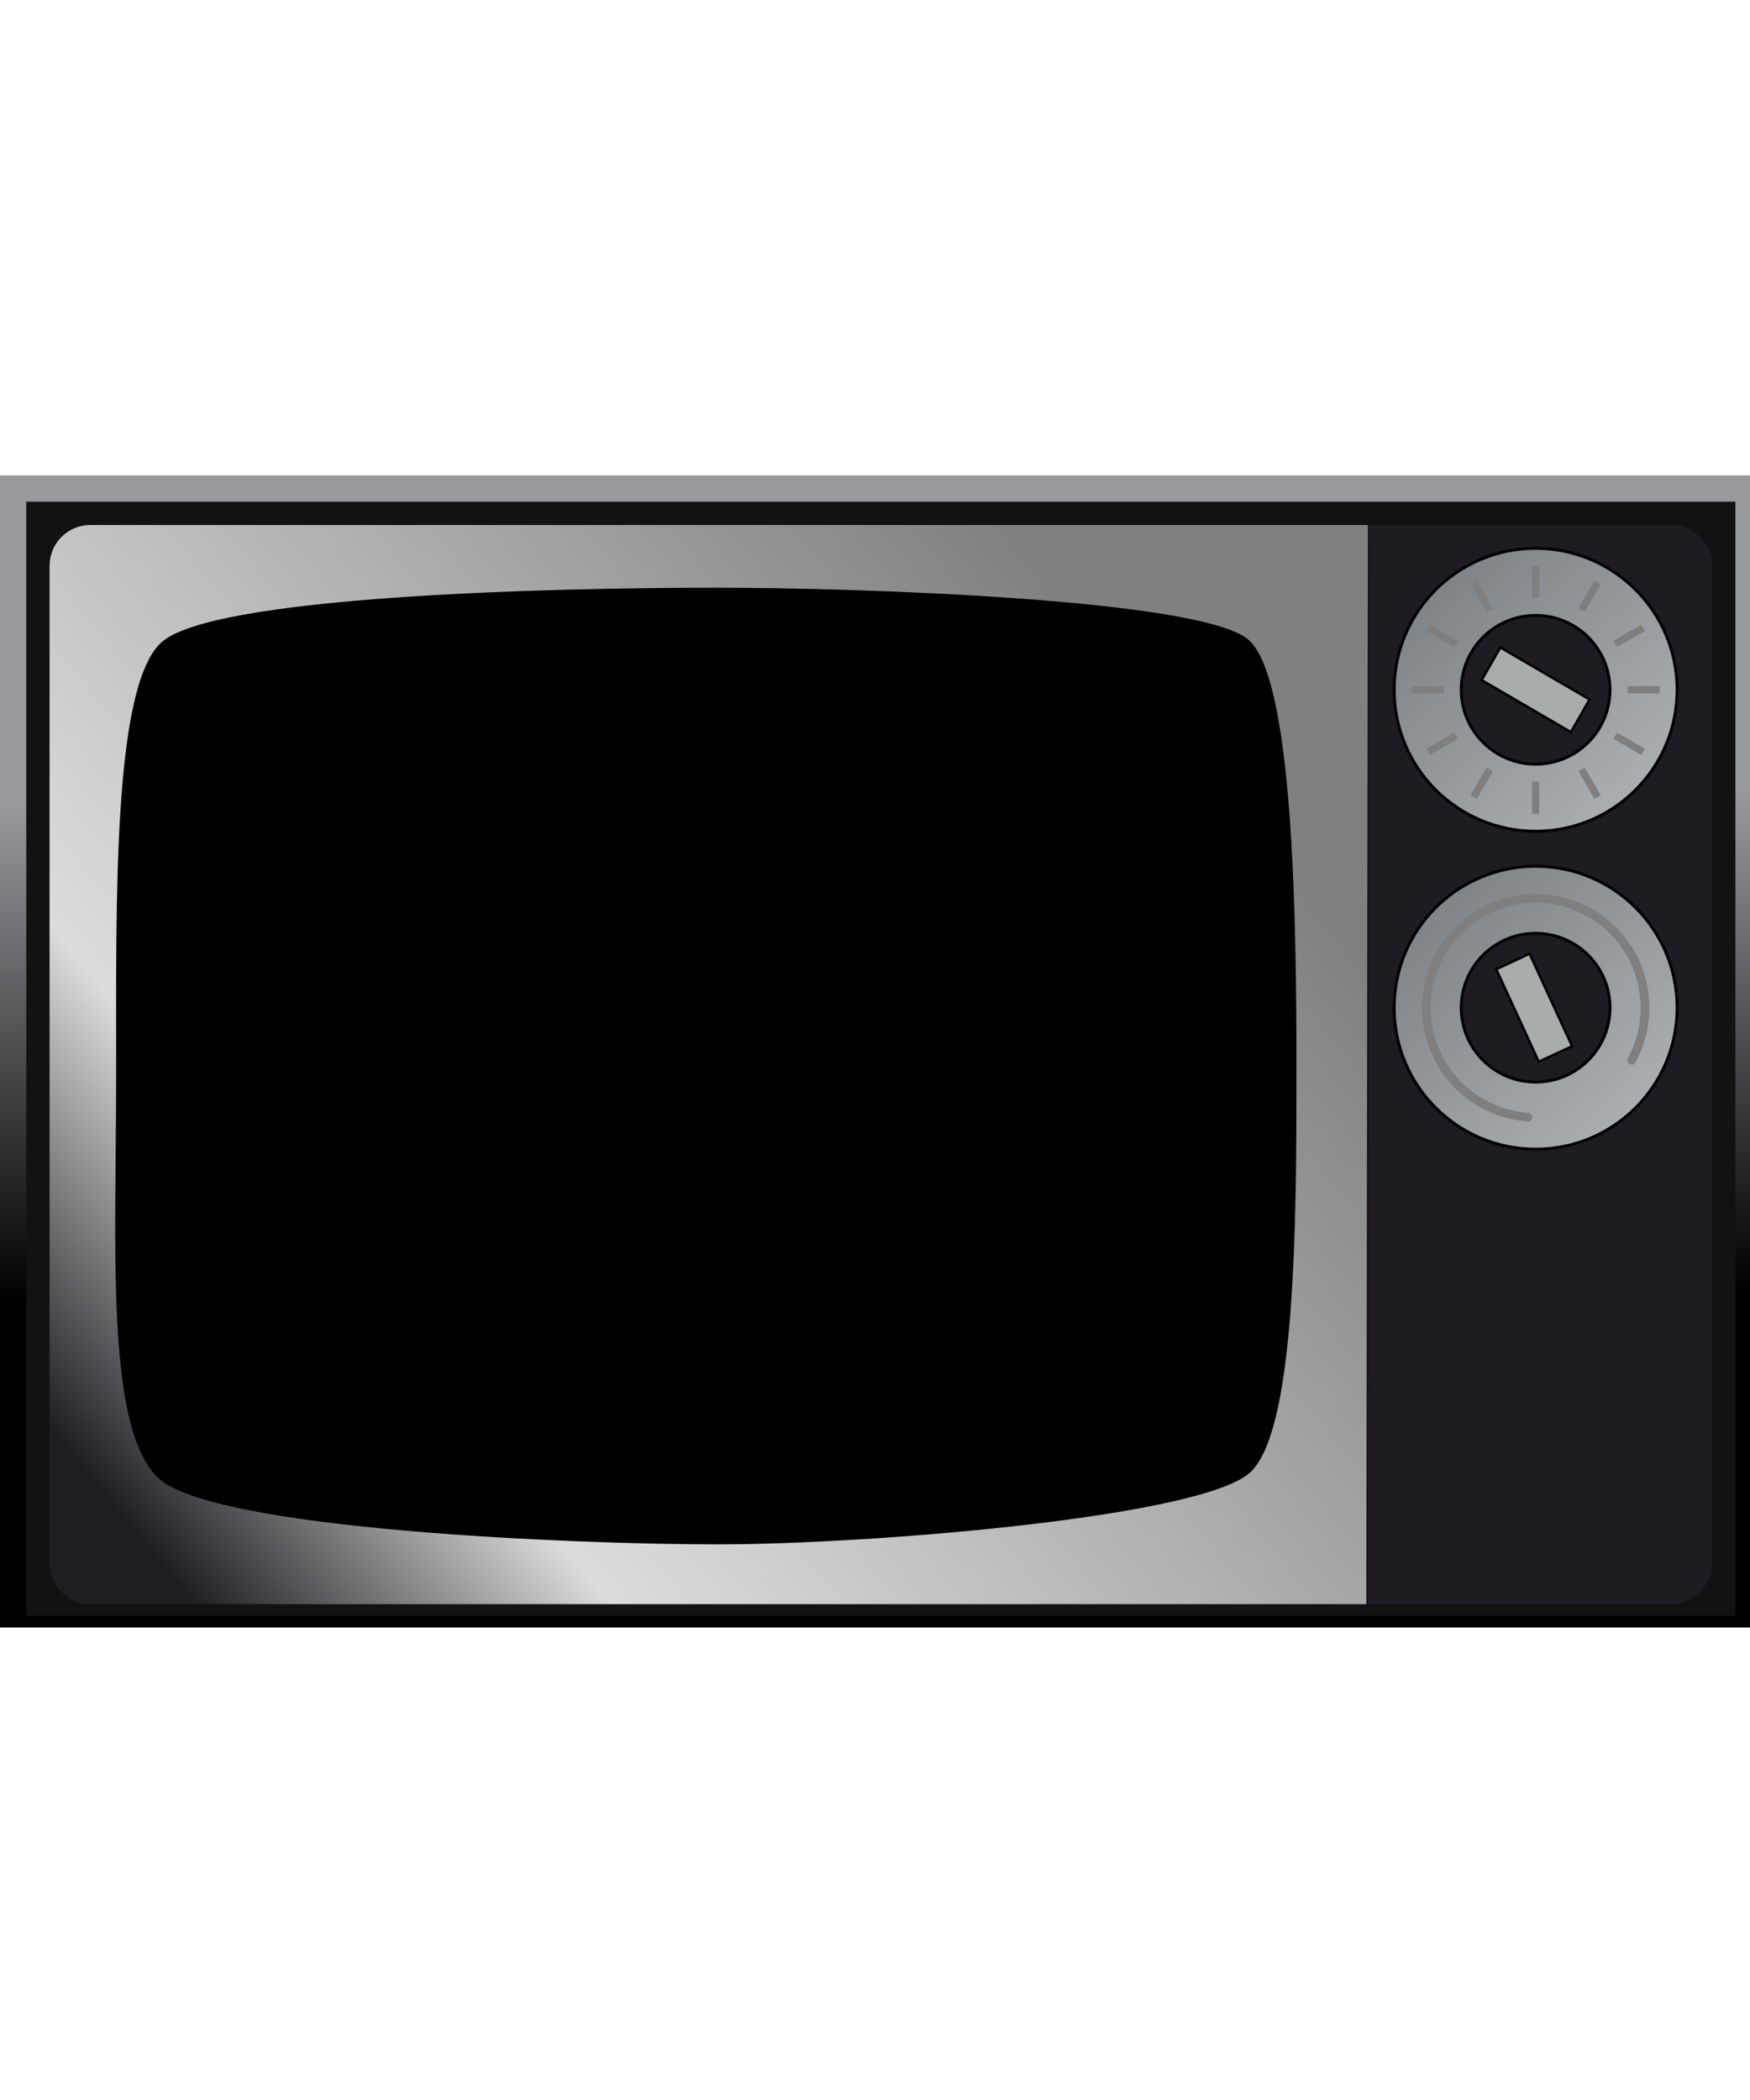 <?xml version="1.0" encoding="UTF-8"?>
<svg width="600px" height="720px" viewBox="0 0 600 720" version="1.1" xmlns="http://www.w3.org/2000/svg" xmlns:xlink="http://www.w3.org/1999/xlink">
    <!-- Generator: Sketch 62 (91390) - https://sketch.com -->
    <title>television</title>
    <desc>Created with Sketch.</desc>
    <defs>
        <linearGradient x1="-0.786%" y1="28.092%" x2="-0.366%" y2="71.908%" id="linearGradient-1">
            <stop stop-color="#999A9E" offset="0%"></stop>
            <stop stop-color="#000000" offset="100%"></stop>
        </linearGradient>
        <linearGradient x1="-0.481%" y1="83.898%" x2="89.187%" y2="23.686%" id="linearGradient-2">
            <stop stop-color="#1F1D22" offset="0%"></stop>
            <stop stop-color="#DCDCDC" offset="24.467%"></stop>
            <stop stop-color="#808080" offset="100%"></stop>
        </linearGradient>
        <linearGradient x1="14.284%" y1="14.363%" x2="83.65%" y2="87.186%" id="linearGradient-3">
            <stop stop-color="#7F8488" offset="0%"></stop>
            <stop stop-color="#ABAEB1" offset="100%"></stop>
        </linearGradient>
    </defs>
    <g id="television" stroke="none" stroke-width="1" fill="none" fill-rule="evenodd">
        <g id="Blank_television_set" transform="translate(0, 163)">
            <rect id="Rectangle" fill="url(#linearGradient-1)" fill-rule="nonzero" x="0" y="0" width="600" height="395"></rect>
            <rect id="Rectangle" fill="#121212" fill-rule="nonzero" x="9" y="9" width="586" height="382"></rect>
            <path d="M572.94,17 C580.729,17 587,23.252 587,31.019 L587,372.981 C587,380.748 580.729,387 572.94,387 L469,387 L469.502,17 L572.94,17 Z" id="Path" fill="#1E1B22" fill-rule="nonzero"></path>
            <path d="M30.993,17 C23.228,17 17,23.229 17,30.996 L17,372.869 C17,380.635 23.228,387 30.993,387 L468.457,387 L469,17 L30.993,17 Z" id="Path" fill="url(#linearGradient-2)" fill-rule="nonzero"></path>
            <path d="M427.517,56.561 C443.13,69.409 444,153.477 444,205.254 C444,256.03 443.673,326.111 428.643,341.139 C413.374,356.406 300.121,366 245.666,366 C196.934,366 72.142,360.947 54.264,343.072 C36.637,325.448 40.32,264.809 40.32,205.254 C40.32,146.2 39.185,74.058 55.212,58.034 C71.492,41.757 189.048,39 245.666,39 C296.328,39 411.061,43.019 427.517,56.561 Z" id="Path" stroke="#000000" fill="#000000"></path>
            <rect id="Rectangle" x="0" y="0" width="600" height="395"></rect>
            <path d="M575,182.5 C575,209.286 553.286,231 526.5,231 C499.714,231 478,209.286 478,182.5 C478,155.714 499.714,134 526.5,134 C553.286,134 575,155.714 575,182.5 L575,182.5 Z" id="Path" stroke="#000000" stroke-width="1" fill="url(#linearGradient-3)" fill-rule="nonzero" stroke-linecap="round"></path>
            <path d="M552,182.5 C552,196.583 540.583,208 526.5,208 C512.417,208 501,196.583 501,182.5 C501,168.417 512.417,157 526.5,157 C540.583,157 552,168.417 552,182.5 Z" id="Path" stroke="#000000" stroke-width="1" fill="#1E1B22" fill-rule="nonzero" stroke-linecap="round"></path>
            <path d="M523.851,220 C507.255,218.823 493.418,206.837 489.867,190.562 C486.316,174.287 493.899,157.615 508.492,149.614 C523.086,141.614 541.199,144.198 552.98,155.962 C564.76,167.725 567.391,185.854 559.441,200.489" id="Path" stroke="#7F7F7F" stroke-width="3" stroke-linecap="round"></path>
            <polygon id="Path" stroke="#000000" stroke-width="0.819" fill="#A8ACAB" fill-rule="nonzero" stroke-linecap="round" points="513 169.311 524.421 164 539 195.689 527.579 201"></polygon>
            <path d="M575,73.5 C575,100.286 553.286,122 526.5,122 C499.714,122 478,100.286 478,73.5 C478,46.714 499.714,25 526.5,25 C553.286,25 575,46.714 575,73.5 L575,73.5 Z" id="Path" stroke="#000000" stroke-width="1" fill="url(#linearGradient-3)" fill-rule="nonzero" stroke-linecap="round"></path>
            <path d="M552,73.5 C552,87.583 540.583,99 526.5,99 C512.417,99 501,87.583 501,73.5 C501,59.417 512.417,48 526.5,48 C540.583,48 552,59.417 552,73.5 Z" id="Path" stroke="#000000" stroke-width="1" fill="#1E1B22" fill-rule="nonzero" stroke-linecap="round"></path>
            <polygon id="Path" stroke="#000000" stroke-width="0.819" fill="#A8ACAB" fill-rule="nonzero" stroke-linecap="round" points="508 70.171 514.41 59 545 76.829 538.59 88"></polygon>
            <path d="M526.5,105 L526.5,116 M542.25,100.78 L547.75,110.306 M553.78,89.25 L563.306,94.75 M558,73.5 L569,73.5 M553.78,57.75 L563.306,52.25 M542.25,46.22 L547.75,36.694 M526.5,42 L526.5,31 M510.75,46.22 L505.25,36.694 M499.22,57.75 L489.694,52.25 M495,73.5 L484,73.5 M499.22,89.25 L489.694,94.75 M510.75,100.78 L505.25,110.306" id="Shape" stroke="#7F7F7F" stroke-width="2.5"></path>
        </g>
    </g>
</svg>